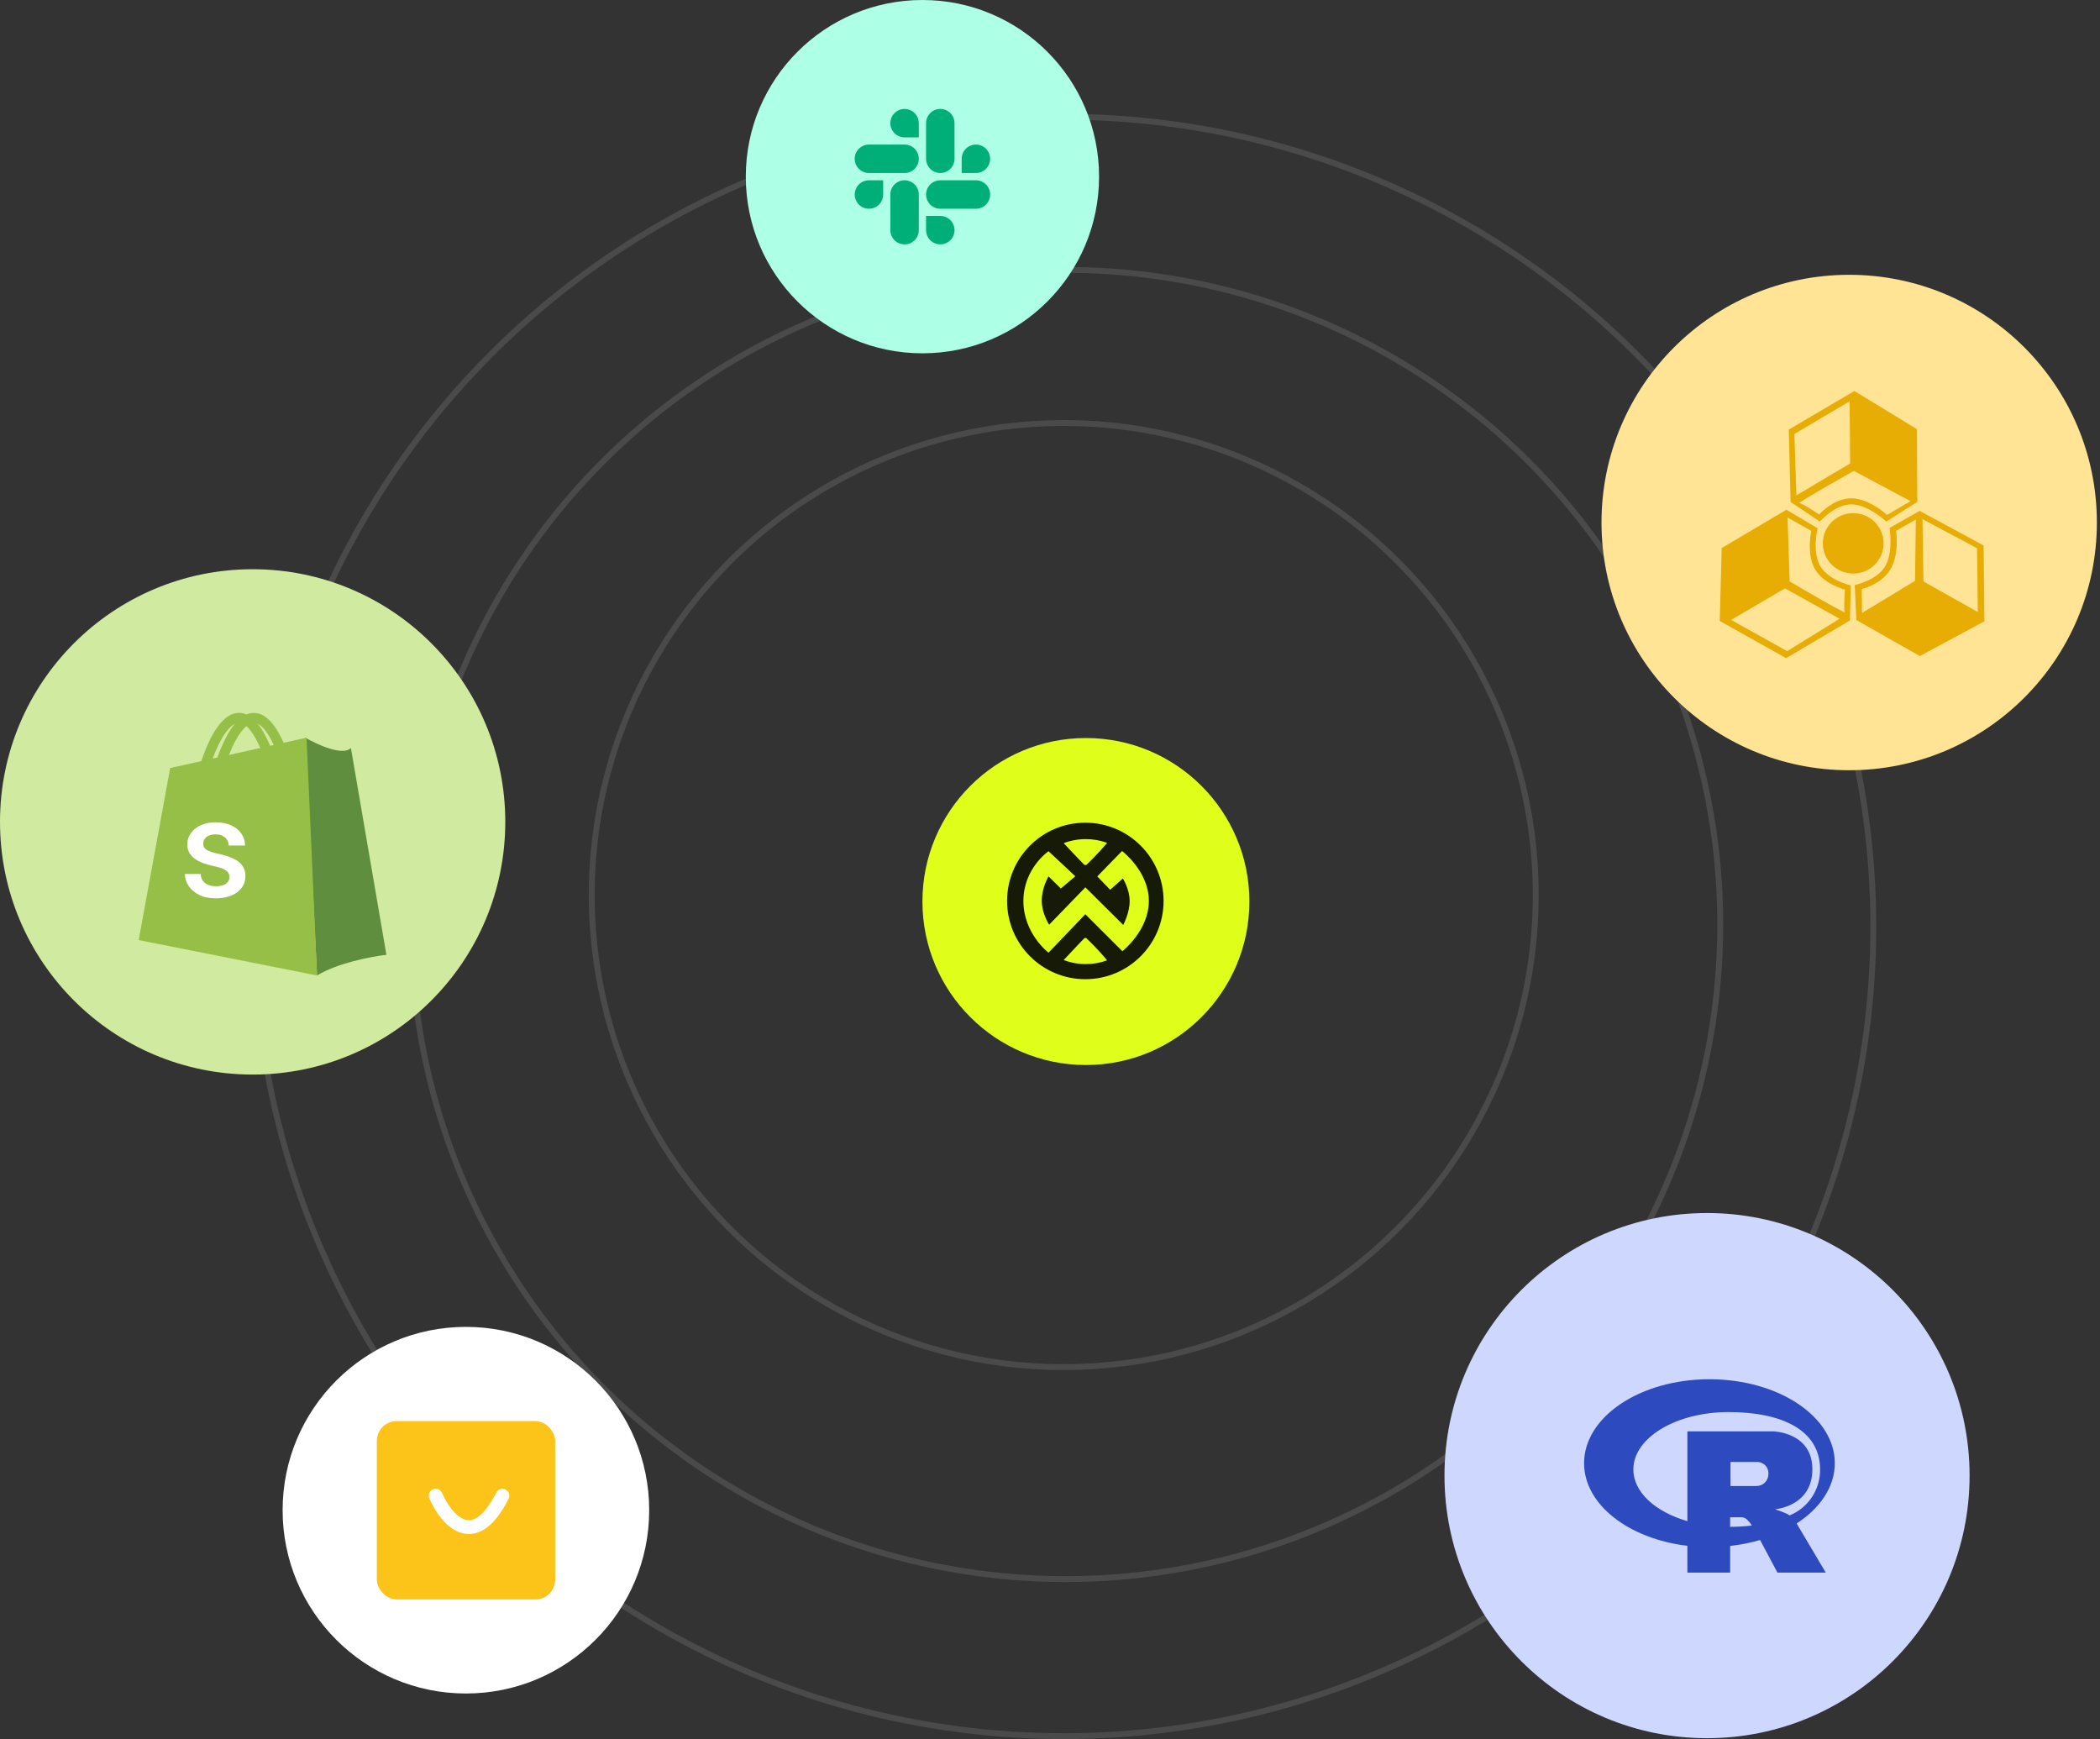 <svg width="535" height="443" viewBox="0 0 535 443" fill="none" xmlns="http://www.w3.org/2000/svg">
<rect x="0" y="0" width="535" height="443" fill="#333333" stroke="none"/>
<circle cx="271" cy="236" r="206.25" stroke="#4A4A4A" stroke-width="1.5"/>
<circle cx="271.5" cy="235.5" r="166.75" stroke="#4A4A4A" stroke-width="1.5"/>
<circle cx="271" cy="228" r="120.25" stroke="#4A4A4A" stroke-width="1.5"/>
<circle cx="118.695" cy="384.695" r="46.695" fill="white"/>
<rect x="96" y="362" width="45.433" height="45.433" rx="5.048" fill="#FCC419"/>
<path d="M111 381C113.615 387.037 120.677 395.489 128 381" stroke="white" stroke-width="3.52" stroke-linecap="round"/>
<circle cx="64.364" cy="209.364" r="64.364" fill="#D0EAA0"/>
<path d="M51.744 196.743C54.268 187.488 61.083 173.522 68.15 191.695" stroke="#95BF47" stroke-width="2.524"/>
<path d="M55.53 196.761C58.054 187.507 64.869 173.54 71.936 191.713" stroke="#95BF47" stroke-width="2.524"/>
<path d="M89.4 190.543C87.333 192.651 80.79 189.666 77.777 187.91L80.771 248.487C85.936 245.327 94.565 243.659 98.439 243.22L89.4 190.543Z" fill="#5E8E3E"/>
<path d="M35.337 239.465L43.355 195.643L78.098 187.91L80.77 248.487L35.337 239.465Z" fill="#95BF47"/>
<path d="M58.453 223.426C58.453 223.012 58.35 222.638 58.143 222.305C57.936 221.96 57.539 221.649 56.952 221.373C56.377 221.097 55.526 220.844 54.399 220.614C53.41 220.395 52.501 220.137 51.672 219.837C50.856 219.527 50.154 219.153 49.568 218.716C48.981 218.279 48.526 217.761 48.204 217.163C47.882 216.565 47.721 215.875 47.721 215.093C47.721 214.333 47.888 213.614 48.222 212.936C48.555 212.257 49.033 211.659 49.654 211.141C50.275 210.624 51.028 210.215 51.914 209.916C52.811 209.617 53.812 209.468 54.916 209.468C56.481 209.468 57.821 209.732 58.937 210.261C60.064 210.779 60.927 211.486 61.525 212.384C62.123 213.269 62.422 214.27 62.422 215.386H58.264C58.264 214.891 58.137 214.431 57.884 214.005C57.642 213.568 57.274 213.218 56.78 212.953C56.285 212.677 55.664 212.539 54.916 212.539C54.203 212.539 53.611 212.654 53.139 212.884C52.679 213.103 52.334 213.39 52.104 213.747C51.885 214.103 51.776 214.494 51.776 214.92C51.776 215.231 51.834 215.512 51.949 215.765C52.075 216.007 52.282 216.231 52.57 216.438C52.857 216.634 53.248 216.818 53.743 216.99C54.249 217.163 54.882 217.33 55.641 217.491C57.067 217.79 58.292 218.175 59.316 218.647C60.352 219.107 61.145 219.705 61.697 220.441C62.249 221.166 62.526 222.086 62.526 223.202C62.526 224.03 62.347 224.789 61.991 225.48C61.646 226.158 61.139 226.751 60.472 227.257C59.805 227.751 59.006 228.137 58.074 228.413C57.154 228.689 56.118 228.827 54.968 228.827C53.277 228.827 51.845 228.528 50.672 227.93C49.498 227.32 48.607 226.544 47.997 225.6C47.399 224.646 47.1 223.656 47.1 222.633H51.12C51.166 223.403 51.379 224.019 51.759 224.479C52.15 224.928 52.633 225.255 53.208 225.462C53.795 225.658 54.399 225.756 55.02 225.756C55.768 225.756 56.395 225.658 56.901 225.462C57.407 225.255 57.792 224.979 58.057 224.634C58.321 224.278 58.453 223.875 58.453 223.426Z" fill="white"/>
<circle cx="235" cy="45" r="45" fill="#ADFFE5"/>
<path d="M224.998 49.551C224.998 50.268 224.785 50.969 224.387 51.565C223.989 52.161 223.423 52.625 222.76 52.899C222.098 53.174 221.369 53.245 220.666 53.105C219.963 52.965 219.318 52.62 218.811 52.113C218.304 51.606 217.959 50.96 217.819 50.257C217.68 49.554 217.752 48.825 218.026 48.163C218.301 47.501 218.765 46.935 219.362 46.537C219.958 46.139 220.659 45.927 221.375 45.927H224.998V49.551ZM226.824 49.551C226.824 48.59 227.205 47.668 227.885 46.988C228.565 46.308 229.487 45.926 230.448 45.926C231.409 45.926 232.331 46.308 233.011 46.988C233.691 47.668 234.073 48.59 234.073 49.551V58.626C234.073 59.587 233.691 60.509 233.011 61.189C232.332 61.868 231.41 62.25 230.449 62.25C229.488 62.25 228.566 61.868 227.886 61.189C227.207 60.509 226.825 59.587 226.825 58.626L226.824 49.551ZM230.449 34.998C229.732 34.998 229.031 34.785 228.435 34.387C227.839 33.989 227.375 33.423 227.101 32.76C226.826 32.098 226.755 31.369 226.895 30.666C227.035 29.963 227.38 29.318 227.887 28.811C228.394 28.304 229.04 27.959 229.743 27.82C230.446 27.68 231.175 27.752 231.837 28.026C232.499 28.301 233.065 28.765 233.463 29.362C233.861 29.958 234.073 30.659 234.073 31.375V34.998H230.449ZM230.449 36.824C231.41 36.824 232.332 37.205 233.012 37.885C233.692 38.565 234.074 39.487 234.074 40.448C234.074 41.41 233.692 42.331 233.012 43.011C232.332 43.691 231.41 44.073 230.449 44.073H221.373C220.411 44.073 219.49 43.691 218.81 43.011C218.13 42.332 217.749 41.41 217.749 40.449C217.749 39.488 218.13 38.566 218.81 37.886C219.49 37.207 220.411 36.825 221.373 36.825L230.449 36.824ZM245.002 40.449C245.002 39.732 245.215 39.031 245.613 38.435C246.011 37.839 246.577 37.375 247.24 37.101C247.902 36.826 248.631 36.755 249.334 36.895C250.037 37.035 250.682 37.38 251.189 37.887C251.696 38.394 252.041 39.04 252.181 39.743C252.32 40.446 252.248 41.175 251.974 41.837C251.699 42.499 251.235 43.065 250.638 43.463C250.042 43.861 249.341 44.073 248.625 44.073H245.002V40.449ZM243.177 40.449C243.177 41.41 242.795 42.332 242.115 43.012C241.435 43.692 240.513 44.074 239.552 44.074C238.591 44.074 237.669 43.692 236.989 43.012C236.309 42.332 235.927 41.41 235.927 40.449V31.372C235.927 30.411 236.309 29.49 236.989 28.81C237.668 28.13 238.59 27.749 239.551 27.749C240.512 27.749 241.434 28.13 242.114 28.81C242.793 29.49 243.175 30.411 243.175 31.372L243.177 40.449ZM239.551 55.002C240.268 55.002 240.969 55.215 241.565 55.613C242.161 56.011 242.625 56.577 242.899 57.24C243.174 57.902 243.245 58.631 243.105 59.334C242.965 60.037 242.62 60.682 242.113 61.189C241.606 61.696 240.96 62.041 240.257 62.181C239.554 62.32 238.825 62.248 238.163 61.974C237.501 61.699 236.935 61.234 236.537 60.638C236.139 60.042 235.927 59.341 235.927 58.625V55.002H239.551ZM239.551 53.176C238.59 53.176 237.668 52.795 236.988 52.115C236.308 51.435 235.926 50.513 235.926 49.552C235.926 48.59 236.308 47.669 236.988 46.989C237.668 46.309 238.59 45.927 239.551 45.927H248.626C249.587 45.927 250.509 46.309 251.189 46.989C251.868 47.668 252.25 48.59 252.25 49.551C252.25 50.512 251.868 51.434 251.189 52.114C250.509 52.793 249.587 53.175 248.626 53.175L239.551 53.176Z" fill="#00AE78"/>
<circle cx="434.888" cy="375.888" r="66.888" fill="#CED8FF"/>
<path fill-rule="evenodd" clip-rule="evenodd" d="M467.438 372.726C467.438 360.914 453.139 351.337 435.5 351.337C417.861 351.337 403.562 360.914 403.562 372.726C403.562 383.254 414.925 391.984 429.879 393.766V400.589L440.774 400.587V393.802C443.355 393.522 445.906 393.014 448.398 392.285L452.822 400.594L465.133 400.589L457.715 388.077C463.703 384.189 467.438 378.753 467.438 372.726ZM416.114 374.323C416.114 366.247 426.982 359.7 440.389 359.7C453.796 359.7 463.689 364.178 463.689 374.323C463.718 376.824 462.995 379.277 461.613 381.362C460.23 383.447 458.253 385.069 455.938 386.017C455.718 385.871 455.491 385.738 455.258 385.617C454.266 385.164 453.245 384.779 452.201 384.465C452.201 384.465 461.723 383.758 461.723 374.277C461.723 364.796 451.758 364.618 451.758 364.618H429.881V387.488C421.744 385.127 416.114 380.126 416.114 374.323ZM447.463 378.532L440.863 378.534L440.865 372.42H447.463C447.867 372.39 448.274 372.446 448.655 372.585C449.036 372.725 449.383 372.944 449.672 373.228C449.962 373.512 450.187 373.855 450.333 374.234C450.479 374.612 450.543 375.017 450.52 375.422C450.532 375.83 450.462 376.235 450.313 376.615C450.165 376.994 449.941 377.339 449.655 377.63C449.37 377.92 449.028 378.15 448.651 378.305C448.275 378.46 447.87 378.537 447.463 378.532ZM440.772 386.505H443.699C443.975 386.509 444.247 386.57 444.498 386.684C444.749 386.798 444.974 386.963 445.159 387.169C445.604 387.598 445.995 388.081 446.322 388.606C444.48 388.817 442.628 388.927 440.774 388.937L440.772 386.505Z" fill="#2D4ABF"/>
<circle cx="471.102" cy="133.102" r="63.102" fill="#FFE495"/>
<path d="M472.128 146.105C476.403 146.105 479.87 142.66 479.87 138.41C479.87 134.16 476.403 130.715 472.128 130.715C467.852 130.715 464.386 134.16 464.386 138.41C464.386 142.66 467.852 146.105 472.128 146.105Z" fill="#E7AD04"/>
<path fill-rule="evenodd" clip-rule="evenodd" d="M455.71 109.428L472.426 99.601L488.362 109.324L488.463 127.839L480.552 132.86C480.552 132.86 475.898 128.486 471.665 128.485C467.432 128.484 463.631 132.857 463.631 132.857L456.169 127.861L455.71 109.428ZM457.652 126.174L471.35 118.055L471.208 102.228L457.143 110.541L457.652 126.175V126.174ZM458.418 128.173C459.183 128.173 463.44 131.051 463.44 131.051C463.44 131.051 467.285 126.797 471.821 126.936C476.356 127.074 480.742 131.164 480.742 131.164L486.735 127.655L472.297 119.961C472.297 119.961 457.653 128.173 458.418 128.173H458.418ZM455.043 167.657L438.123 158.182L438.627 139.602L455.126 129.841L463.038 134.557C463.038 134.557 461.61 140.542 463.726 144.187C465.842 147.831 471.496 149.124 471.496 149.124L471.293 158.045L455.043 167.657ZM468.663 157.612L454.739 149.881L441.021 157.916L455.296 165.867L468.662 157.612L468.663 157.612ZM470.022 155.953C469.639 155.295 470.018 150.192 470.018 150.192C470.018 150.192 464.445 148.801 462.298 144.827C460.151 140.854 461.465 135.242 461.465 135.242L455.411 131.837L455.926 148.112C455.926 148.112 470.404 156.612 470.022 155.953V155.953ZM505.347 138.959L505.552 158.261L489.112 167.118L472.929 157.947L472.511 149.042C472.511 149.042 478.174 147.848 480.291 144.204C482.409 140.561 481.392 134.478 481.392 134.478L489.057 130.137L505.347 138.959ZM489.785 132.257L490.011 148.109L503.871 155.899L503.661 139.636L489.785 132.257ZM488.079 132.334L483.061 135.217C483.061 135.217 483.952 141.278 481.563 145.112C479.175 148.948 474.311 150.054 474.311 150.054L474.372 156.136L487.877 147.97L488.079 132.334Z" fill="#E7AD04"/>
<circle cx="276.647" cy="229.647" r="41.647" fill="#DFFF1B"/>
<path fill-rule="evenodd" clip-rule="evenodd" d="M276.5 249.434C265.491 249.434 256.566 240.509 256.566 229.5C256.566 218.491 265.491 209.566 276.5 209.566C287.509 209.566 296.434 218.491 296.434 229.5C296.434 240.509 287.509 249.434 276.5 249.434ZM282.044 214.7C280.307 214.069 278.472 213.748 276.623 213.75C274.696 213.748 272.785 214.097 270.983 214.781C272.691 216.614 274.421 218.428 276.171 220.221C276.36 220.415 276.673 220.419 276.867 220.23C276.867 220.23 280.017 217.219 282.045 214.7H282.044ZM282.044 244.634C280.017 242.114 276.864 239.056 276.864 239.056C276.818 239.011 276.764 238.975 276.704 238.952C276.645 238.928 276.581 238.916 276.517 238.917C276.453 238.918 276.389 238.931 276.33 238.957C276.271 238.983 276.218 239.02 276.174 239.066C276.174 239.066 273.659 241.676 270.984 244.552C272.785 245.236 274.696 245.586 276.623 245.583C278.472 245.586 280.307 245.264 282.044 244.634ZM267.126 216.834C267.126 216.834 260.722 221.188 260.722 229.517C260.722 237.846 267.126 242.674 267.126 242.674L276.5 232.883L285.944 242.306C285.944 242.306 292.684 237.043 292.684 229.493C292.684 221.942 285.857 216.775 285.857 216.775L279.54 223.252L282.835 226.658L286.062 223.783C286.062 223.783 287.769 226.43 287.793 229.481C287.817 232.532 286.156 235.61 286.156 235.61L276.511 226.028L267.284 235.549C267.284 235.549 265.393 232.692 265.401 229.396C265.41 226.1 267.126 223.252 267.126 223.252L270.263 226.325L273.954 223.222L267.126 216.834Z" fill="#171A06"/>
</svg>
